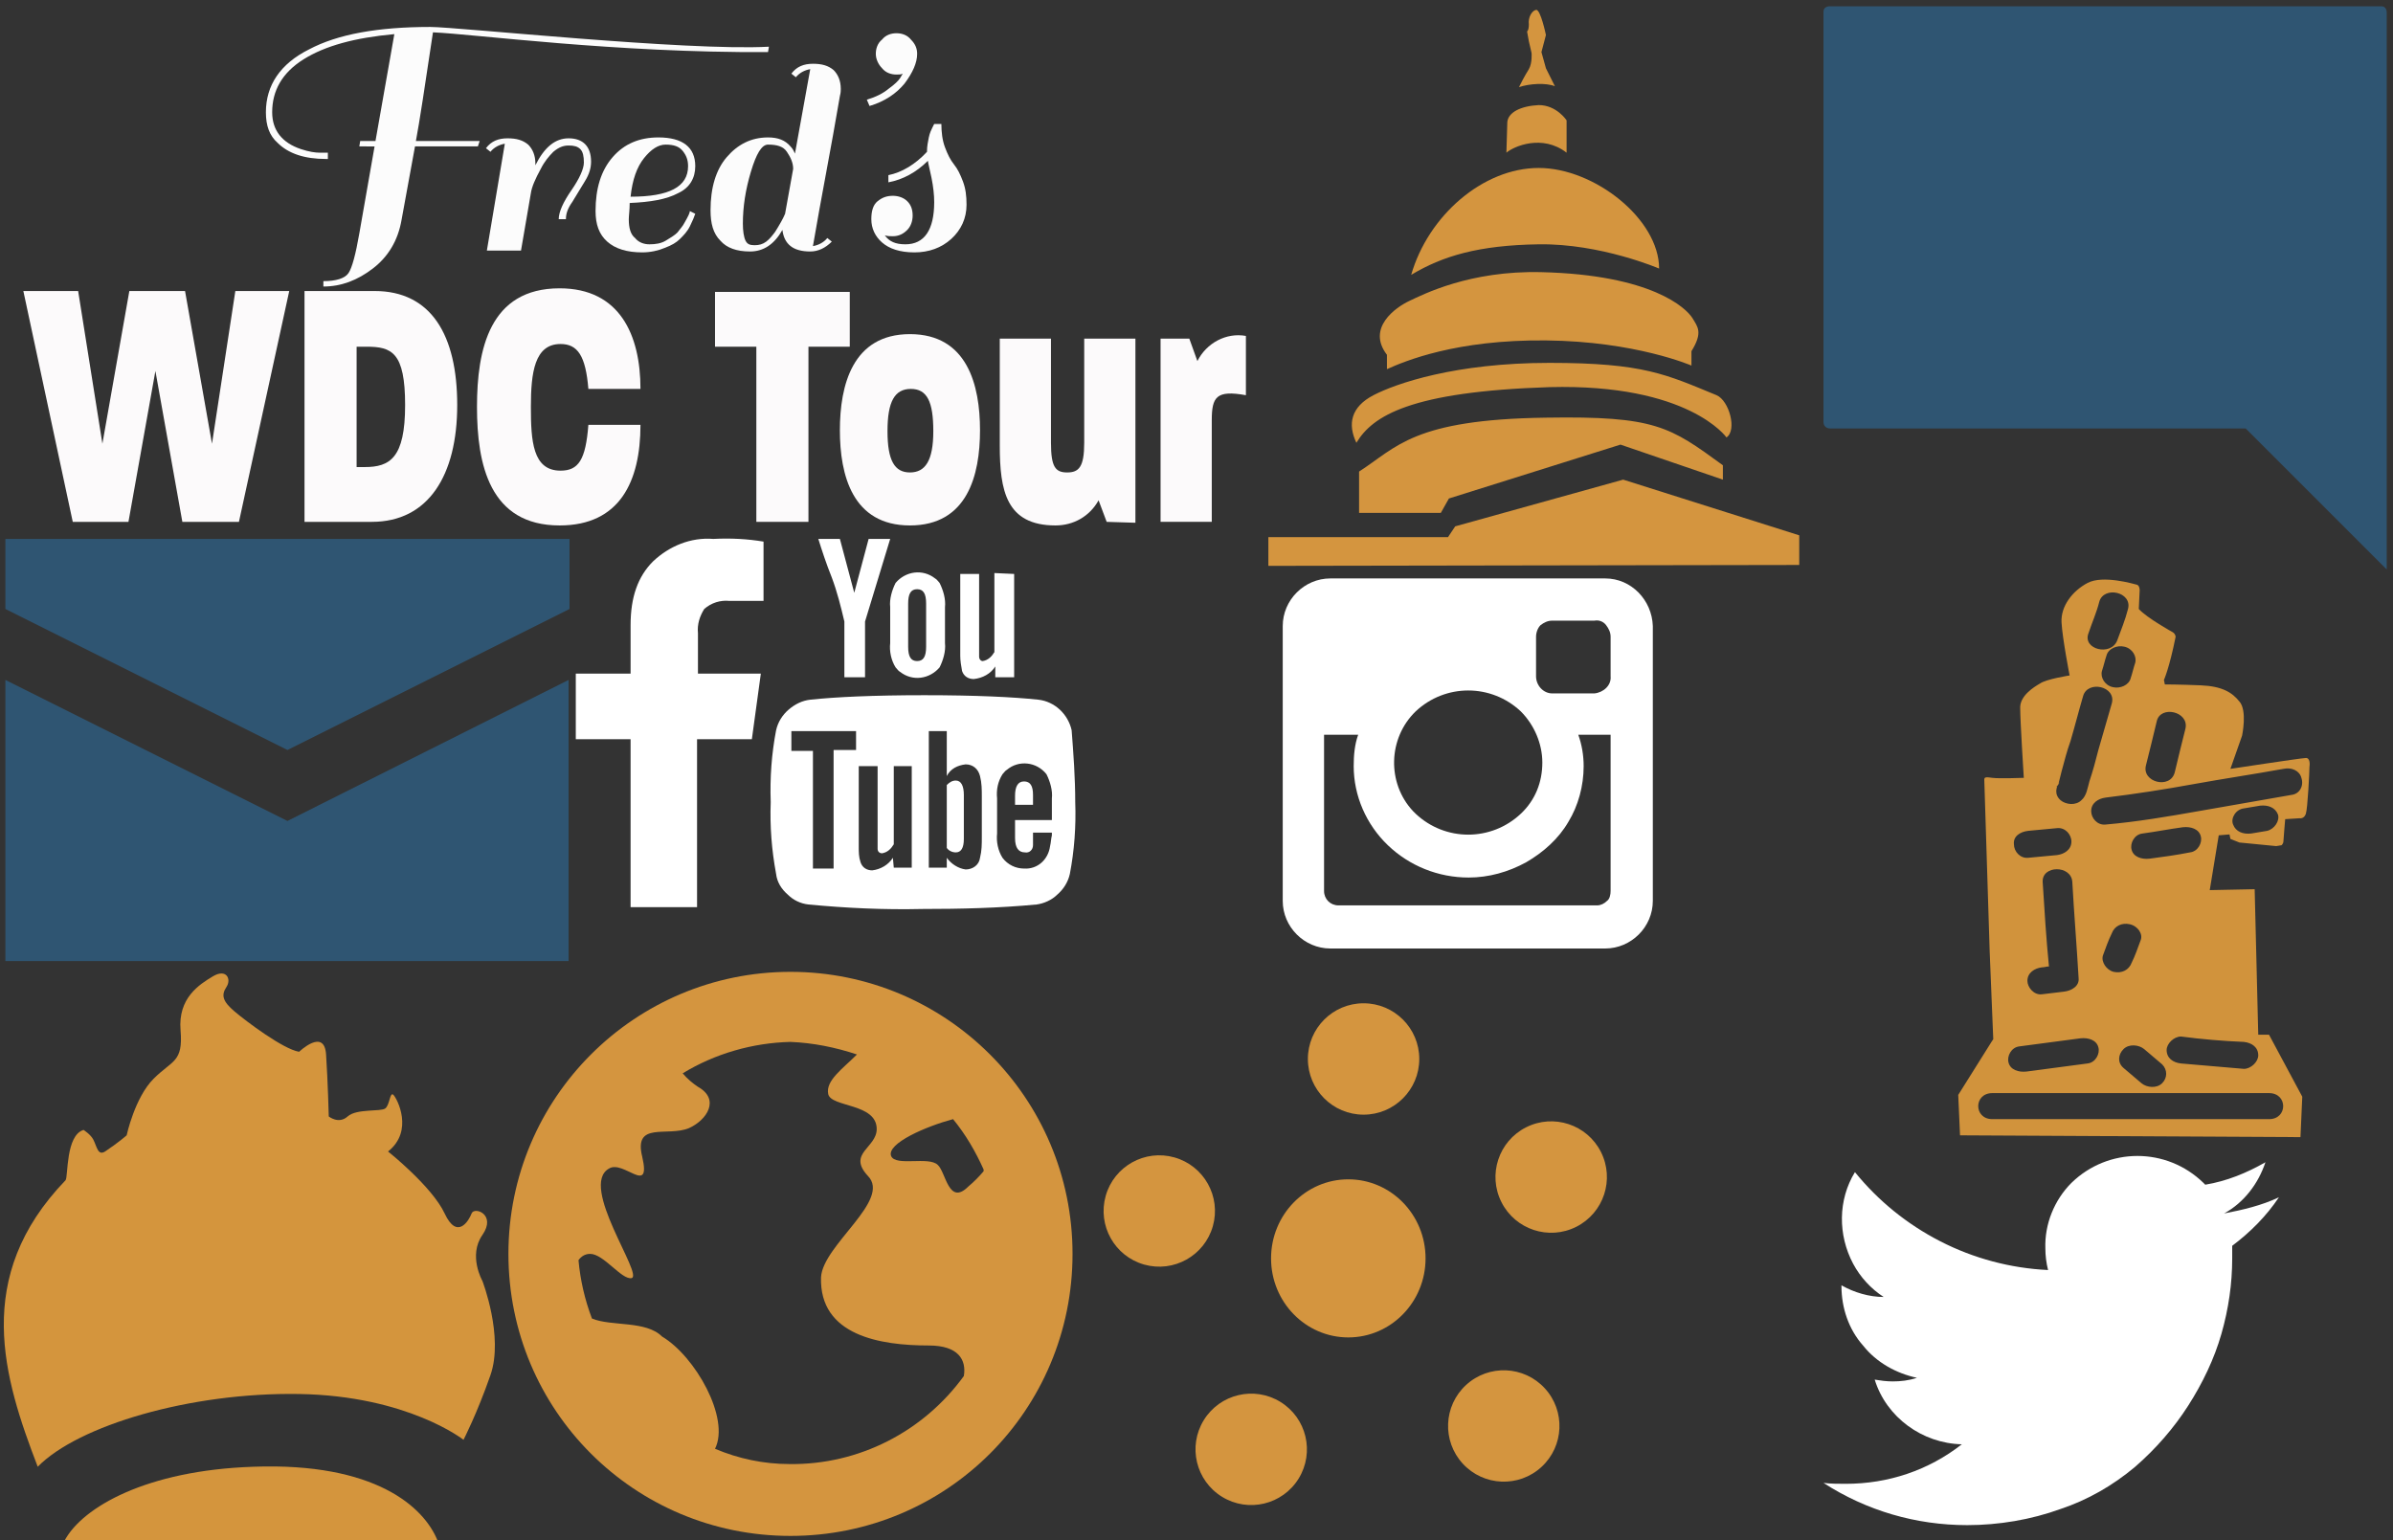 <?xml version="1.0" encoding="utf-8"?>
<!-- Generator: Adobe Illustrator 21.1.0, SVG Export Plug-In . SVG Version: 6.00 Build 0)  -->
<svg version="1.1" id="youtube" xmlns="http://www.w3.org/2000/svg" xmlns:xlink="http://www.w3.org/1999/xlink" x="0px" y="0px"
	 width="266.4px" height="171.5px" viewBox="0 0 266.4 171.5" style="enable-background:new 0 0 266.4 171.5;" xml:space="preserve"
	>
<rect x="0" y="0" width="266.4" height="171.5" fill="#333333" stroke="none"/>
<style type="text/css">
	.st0{fill:#2F5572;}
	.st1{fill:#FFFFFF;}
	.st2{fill:#D4953F;}
	.st3{fill:#FCFAFB;}
	.st4{fill:#FCFCFC;}
	.st5{fill:#D4953D;}
	.st6{fill:#D1933C;}
</style>
<title>sprite-0f9283b3</title>
<path class="st0" d="M203.7,0.7c-0.4,0-0.7,0.2-0.7,0.6v0.1V47c0,0.4,0.3,0.7,0.7,0.7l0,0H250l15.7,15.7v-62c0-0.4-0.2-0.7-0.6-0.7
	l0,0L203.7,0.7L203.7,0.7z"/>
<path class="st1" d="M85,60.3v6.6h-3.8c-1-0.1-2,0.2-2.8,0.9c-0.5,0.8-0.8,1.7-0.7,2.7V75h7l-1,7.3h-6.1V101h-7.4V82.3h-6.1V75h6.1
	v-5.4c0-3.1,0.8-5.4,2.5-7.1c1.8-1.7,4.2-2.7,6.7-2.5C81.4,59.9,83.2,60,85,60.3z"/>
<path class="st2" d="M88,108.2c-17.3,0-31.4,14-31.4,31.4S70.6,171,88,171s31.4-14,31.4-31.4S105.3,108.2,88,108.2z M88,116
	c2.5,0.1,5,0.6,7.4,1.4c-1.6,1.6-3.5,2.9-3.2,4.4s5.4,1,5.4,3.9c0,2.1-3.3,2.7-1,5.2c2.7,2.7-5,7.7-5.2,11.3
	c-0.2,6.5,6.6,7.6,12,7.6c3.3,0,4.2,1.6,3.9,3.4c-4.5,6.2-11.7,9.9-19.4,9.8c-2.9,0-5.7-0.6-8.3-1.7c1.7-3.4-2.2-10.3-5.9-12.5
	c-1.8-1.8-5.6-1.1-7.8-2c-0.8-2.1-1.3-4.3-1.5-6.5c0.3-0.4,0.7-0.7,1.3-0.7c1.5,0,3.5,2.9,4.6,2.7c1.4-0.3-5.9-10.3-2.5-12.2
	c1.6-1,4.7,3.1,3.7-1.3c-1-4,2.8-2.2,5.2-3.2c2-0.9,3.5-3.2,1-4.6c-0.6-0.4-1.2-0.9-1.7-1.5C79.6,117.3,83.8,116.1,88,116L88,116z
	 M106.1,124.6c1.4,1.7,2.5,3.6,3.4,5.6v0.2c-0.5,0.6-1.1,1.2-1.7,1.7c-2.2,2.2-2.5-1.6-3.4-2.4c-1-1-4.7,0.2-5.2-1
	C98.7,127.3,103.1,125.4,106.1,124.6z"/>
<path class="st1" d="M179.3,99.2V81.8h-3.6c0.4,1.1,0.6,2.3,0.6,3.5c0,2.2-0.6,4.4-1.7,6.2c-1.1,1.9-2.8,3.4-4.7,4.5
	c-2,1.1-4.2,1.7-6.4,1.7c-3.4,0-6.6-1.3-9-3.6c-2.4-2.3-3.8-5.5-3.8-8.8c0-1.2,0.1-2.4,0.5-3.5h-3.8v17.4c0,0.9,0.7,1.6,1.6,1.6l0,0
	h28.8c0.4,0,0.8-0.2,1.1-0.5C179.2,100.1,179.3,99.6,179.3,99.2z M171.7,84.9c0-2.1-0.9-4.2-2.4-5.7c-3.3-3.1-8.4-3.1-11.7,0
	c-3.1,3-3.2,8-0.3,11.1c0.1,0.1,0.2,0.2,0.3,0.3c3.3,3.1,8.4,3.1,11.7,0C170.9,89.1,171.7,87.1,171.7,84.9L171.7,84.9z M179.3,75.3
	v-4.4c0-0.5-0.2-0.9-0.5-1.3s-0.8-0.6-1.3-0.5h-4.7c-0.5,0-0.9,0.2-1.3,0.5c-0.3,0.3-0.5,0.8-0.5,1.3v4.4c0,1,0.8,1.9,1.8,1.9l0,0
	h4.7C178.5,77.1,179.4,76.3,179.3,75.3L179.3,75.3L179.3,75.3L179.3,75.3z M184,69.7v30.6c0,2.9-2.4,5.3-5.3,5.3h-30.6
	c-2.9,0-5.3-2.4-5.3-5.3V69.7c0-2.9,2.4-5.3,5.3-5.3h30.6C181.6,64.4,183.9,66.8,184,69.7L184,69.7z"/>
<path class="st0" d="M0.6,60v7.8L32,83.5l31.4-15.7V60H0.6z M0.6,75.7V107h62.7V75.7L32,91.4L0.6,75.7z"/>
<path class="st1" d="M253.7,133.3c-1.4,2.1-3.2,3.9-5.2,5.4v1.4c0,2.8-0.4,5.6-1.2,8.4c-0.8,2.8-2.1,5.5-3.7,8
	c-1.6,2.5-3.6,4.8-5.9,6.8c-2.5,2.1-5.3,3.7-8.3,4.7c-3.3,1.2-6.9,1.8-10.4,1.8c-5.7,0-11.2-1.6-16-4.7c0.8,0.1,1.7,0.1,2.5,0.1
	c4.7,0,9.2-1.5,12.9-4.4c-4.4-0.1-8.4-3-9.7-7.2c0.6,0.1,1.3,0.2,2,0.2c0.9,0,1.8-0.1,2.7-0.4c-2.3-0.5-4.5-1.7-6-3.6
	c-1.6-1.8-2.4-4.2-2.4-6.6v-0.1c1.4,0.8,3.1,1.3,4.7,1.3c-1.4-0.9-2.6-2.2-3.4-3.7c-1.7-3.2-1.7-7.1,0.2-10.2
	c2.6,3.2,5.8,5.8,9.5,7.7s7.8,3,12,3.2c-0.2-0.8-0.3-1.6-0.3-2.4c-0.1-2.7,1-5.4,2.9-7.3c4.1-4,10.6-4,14.7,0l0.2,0.2
	c2.4-0.4,4.6-1.3,6.7-2.5c-0.8,2.4-2.4,4.5-4.6,5.7C249.7,134.7,251.8,134.2,253.7,133.3z"/>
<path class="st1" d="M107.3,88.5v4.9c0,1-0.3,1.5-0.9,1.5c-0.4,0-0.8-0.2-1-0.5v-7c0.3-0.3,0.6-0.5,1-0.5
	C107,86.9,107.3,87.5,107.3,88.5z M115,88.5v1.1h-2v-1c0-1,0.3-1.6,1-1.6S115,87.5,115,88.5L115,88.5z M92.8,83.5h2.5v-2.1h-7.2v2.2
	h2.4v13.1h2.3L92.8,83.5z M99.5,96.6h2V85.3h-2V94c-0.3,0.5-0.7,0.9-1.3,1c-0.3,0-0.5-0.2-0.5-0.5l0,0l0,0c0-0.3,0-0.5,0-0.8v-8.4
	h-2.1v9c0,0.6,0,1.1,0.2,1.7s0.7,0.9,1.3,0.9c0.9-0.1,1.8-0.6,2.3-1.4L99.5,96.6L99.5,96.6z M109.3,93.2v-4.5c0-0.8,0-1.5-0.2-2.3
	s-0.8-1.3-1.6-1.3c-0.9,0.1-1.7,0.5-2.1,1.3v-5h-2v15.2h2v-1.1c0.5,0.7,1.3,1.2,2.1,1.3c0.8,0,1.5-0.5,1.6-1.3
	C109.3,94.7,109.3,94,109.3,93.2L109.3,93.2z M117.1,93v-0.3H115c0,0.5,0,0.9,0,1.4s-0.4,0.9-0.9,0.8c-0.7,0-1.1-0.5-1.1-1.6v-2h4.1
	v-2.4c0.1-0.9-0.2-1.9-0.6-2.7c-1.1-1.4-3.1-1.6-4.4-0.5c-0.2,0.1-0.3,0.3-0.5,0.5c-0.5,0.8-0.7,1.7-0.6,2.7v3.9
	c-0.1,0.9,0.1,1.9,0.6,2.7c0.6,0.8,1.5,1.2,2.4,1.2c1.5,0.1,2.7-1,2.9-2.5C117,93.8,117,93.4,117.1,93L117.1,93z M103.1,72v-4.8
	c0-1.1-0.3-1.6-1-1.6s-1,0.5-1,1.6V72c0,1.1,0.3,1.6,1,1.6C102.8,73.6,103.1,73.1,103.1,72z M119.7,89.3c0.1,2.7-0.1,5.4-0.6,8
	c-0.2,0.9-0.7,1.7-1.4,2.3c-0.6,0.6-1.5,1-2.3,1.1c-4.2,0.4-8.5,0.5-12.7,0.5c-4.3,0.1-8.5-0.1-12.7-0.5c-0.9-0.1-1.7-0.5-2.3-1.1
	c-0.7-0.6-1.2-1.4-1.3-2.3c-0.5-2.7-0.7-5.3-0.6-8c-0.1-2.7,0.1-5.4,0.6-8c0.2-0.9,0.7-1.7,1.4-2.3c0.7-0.6,1.5-1,2.4-1.1
	c2.8-0.3,7-0.5,12.7-0.5s9.9,0.2,12.7,0.5c1.8,0.2,3.3,1.6,3.7,3.4C119.5,83.9,119.7,86.6,119.7,89.3z M96.7,60h2.4l-2.8,9.2v6.2H94
	v-6.2c-0.4-1.7-0.8-3.3-1.4-4.9c-0.6-1.5-1.1-3-1.5-4.3h2.4l1.6,6L96.7,60z M105.2,67.6v4c0.1,0.9-0.2,1.9-0.6,2.7
	c-1.1,1.3-3,1.6-4.4,0.5c-0.2-0.1-0.3-0.3-0.5-0.5c-0.5-0.8-0.7-1.8-0.6-2.7v-4c-0.1-0.9,0.2-1.9,0.6-2.7c1.1-1.3,3-1.6,4.4-0.5
	c0.2,0.1,0.3,0.3,0.5,0.5C105,65.7,105.3,66.7,105.2,67.6z M112.9,63.9v11.5h-2.1v-1.2c-0.5,0.8-1.4,1.3-2.4,1.4
	c-0.6,0-1.1-0.3-1.3-0.9c-0.1-0.6-0.2-1.1-0.2-1.7v-9.1h2.1v8.4c0,0.3,0,0.5,0,0.8s0.2,0.5,0.4,0.5l0,0l0,0c0.6-0.1,1-0.5,1.3-1
	v-8.8L112.9,63.9L112.9,63.9z"/>
<g>
	<path class="st3" d="M26.6,58.1h-6.3l-3-16.8l-3,16.8H8.1L2.6,32.4h6.1l2.7,17l3-17h6.2l3,17l2.6-17h6L26.6,58.1z"/>
	<path class="st3" d="M41.4,58.1h-7.5V32.4h7.8c6.3,0,9.2,4.9,9.2,12.7S47.7,58.1,41.4,58.1z M40.8,38.6h-1.1V52h0.9
		c2.8,0,4.5-1,4.5-6.9S43.6,38.6,40.8,38.6z"/>
	<path class="st3" d="M62.3,58.5c-7.8,0-9.2-6.8-9.2-13.2s1.4-13.2,9.2-13.2c6.7,0,9,5.2,9,11.2h-5.8c-0.3-3.7-1.2-5-3.1-5
		c-2.9,0-3.3,3.2-3.3,7s0.2,7.1,3.3,7.1c2,0,2.8-1.2,3.1-5.1h5.8C71.3,53.6,69,58.5,62.3,58.5z"/>
	<path class="st3" d="M90,38.6v19.5h-5.8V38.6h-4.6v-6.1h15v6.1H90z"/>
	<path class="st3" d="M101.3,58.5c-6.4,0-7.8-5.6-7.8-10.6s1.4-10.7,7.8-10.7s7.8,5.7,7.8,10.7S107.7,58.5,101.3,58.5z M101.4,43.3
		c-1.8,0-2.6,1.4-2.6,4.7s0.8,4.6,2.5,4.6s2.6-1.3,2.6-4.6S103.2,43.3,101.4,43.3z"/>
	<path class="st3" d="M123.2,58.1l-0.9-2.4c-1,1.8-2.8,2.8-4.8,2.8c-5.5,0-6.2-3.9-6.2-8.9V37.7h5.7v11.6c0,2.7,0.5,3.3,1.8,3.3
		s1.9-0.6,1.9-3.3V37.7h5.7v20.5L123.2,58.1L123.2,58.1z"/>
	<path class="st3" d="M134.9,46.8v11.3h-5.7V37.7h3.2l0.9,2.5c1-2,3.2-3.2,5.4-2.8V44C135.4,43.4,134.9,44.2,134.9,46.8z"/>
</g>
<g>
	<path class="st4" d="M85.5,5.8c-17,0.1-32.6-2-37.3-2.2c-0.9,6-1.5,10-1.9,12.1h7.1l-0.2,0.6h-7l-1.5,8.2c-0.4,2.3-1.5,4.1-3.2,5.4
		s-3.5,2-5.5,2v-0.6c1.4,0,2.4-0.3,2.8-0.9c0.4-0.6,0.8-2.1,1.2-4.4l1.7-9.7H40l0.1-0.6h1.7l2.1-11.9c-4.4,0.4-7.7,1.3-10.1,2.8
		s-3.5,3.5-3.5,5.9c0,2,1.1,3.4,3.2,4.1c0.9,0.3,1.6,0.4,2.1,0.4c0.6,0,0.9,0,0.9,0v0.7h-0.2c-2.4,0-4.2-0.6-5.4-1.8
		c-0.9-0.8-1.3-1.9-1.3-3.4c0-3,1.6-5.4,4.8-7C37.6,3.8,42.1,3,47.9,3c3,0,28.5,2.7,37.7,2.2L85.5,5.8z"/>
	<path class="st4" d="M54.1,16.5c0.6-0.8,1.4-1.1,2.4-1.1s1.7,0.2,2.3,0.7c0.5,0.5,0.8,1.2,0.8,2.1v0.2c1-2,2.2-3,3.7-3
		c1.6,0,2.5,0.9,2.5,2.6c0,0.7-0.2,1.4-0.7,2.2c-0.5,0.8-0.9,1.5-1.4,2.3c-0.5,0.7-0.7,1.3-0.7,1.9h-0.8c0-0.8,0.5-1.9,1.4-3.2
		c0.9-1.3,1.4-2.4,1.4-3.1s-0.1-1.2-0.4-1.5s-0.7-0.4-1.3-0.4s-1.1,0.2-1.7,0.7c-0.5,0.5-1,1.1-1.4,1.9c-0.6,1.1-1,2-1.1,2.7l0,0
		L58,27.9h-3.8l2-11.9c-0.6,0.1-1.2,0.4-1.6,0.9L54.1,16.5z"/>
	<path class="st4" d="M73.3,15.3c2.7,0,4.1,1.1,4.1,3.2c0,1.3-0.6,2.4-1.9,3c-1.3,0.7-3.1,1-5.4,1.1c0,0.8-0.1,1.4-0.1,1.8
		c0,1,0.2,1.7,0.7,2.1c0.4,0.5,1,0.7,1.6,0.7c0.7,0,1.3-0.1,1.8-0.4s1-0.6,1.3-0.9c0.3-0.4,0.6-0.7,0.8-1.1c0.4-0.7,0.6-1.1,0.6-1.3
		l0.6,0.3c-0.1,0.3-0.3,0.8-0.6,1.4c-0.3,0.6-0.7,1-1.1,1.4s-0.9,0.7-1.7,1c-0.7,0.3-1.6,0.5-2.5,0.5c-1.7,0-3-0.4-3.9-1.2
		c-0.9-0.8-1.3-1.9-1.3-3.4c0-2.5,0.6-4.5,1.9-6S71.2,15.3,73.3,15.3z M76,16.8c-0.4-0.5-1-0.7-1.9-0.7c-0.8,0-1.6,0.5-2.4,1.5
		s-1.3,2.4-1.5,4.3c4.3,0,6.4-1.1,6.4-3.4C76.6,17.8,76.4,17.3,76,16.8z"/>
	<path class="st4" d="M90.2,28c-1.9,0-2.9-0.8-3.1-2.4C86.2,27.2,85,28,83.5,28s-2.6-0.4-3.3-1.2c-0.8-0.8-1.1-1.9-1.1-3.4
		c0-2.5,0.6-4.5,1.8-5.9c1.2-1.4,2.7-2.2,4.6-2.2c1.1,0,1.9,0.3,2.5,1c0.3,0.3,0.4,0.6,0.5,0.8l1.7-9.4c-0.6,0.1-1.2,0.4-1.6,0.9
		l-0.5-0.4c0.6-0.8,1.4-1.1,2.4-1.1s1.7,0.2,2.3,0.7c0.5,0.5,0.8,1.2,0.8,2.1c0,0.2,0,0.4-0.1,0.8c-1,5.9-2.1,11.4-3,16.7
		c0.6-0.1,1.2-0.4,1.6-0.9l0.5,0.4C91.9,27.6,91.1,28,90.2,28z M83,26.8c0.2,0.4,0.5,0.5,1,0.5s0.9-0.1,1.3-0.4s0.7-0.7,1-1.1
		c0.5-0.8,0.9-1.5,1.1-2l0.9-5c0-0.7-0.3-1.3-0.7-1.9c-0.4-0.6-1.1-0.8-2.1-0.8c-0.7,0-1.3,1-1.9,3s-0.9,3.9-0.9,5.8
		C82.7,25.7,82.8,26.4,83,26.8z"/>
	<path class="st4" d="M98.2,7.6c-0.4-0.4-0.7-1-0.7-1.6s0.2-1.2,0.7-1.6c0.4-0.5,1-0.7,1.6-0.7s1.2,0.2,1.6,0.7
		c0.5,0.5,0.7,1,0.7,1.6c0,1-0.5,2.1-1.4,3.3c-0.9,1.1-2.2,2-3.9,2.5l-0.3-0.7c1-0.3,1.8-0.7,2.4-1.2c0.7-0.5,1.1-0.9,1.3-1.2
		l0.3-0.5c-0.2,0.1-0.4,0.1-0.7,0.1C99.2,8.3,98.6,8.1,98.2,7.6z"/>
	<path class="st4" d="M100.8,27.2c2.1,0,3.2-1.6,3.2-4.7c0-0.8-0.1-1.7-0.3-2.7c-0.2-1-0.4-1.7-0.4-1.9c-1.3,1.3-2.8,2.1-4.4,2.4
		v-0.8c1.5-0.3,3-1.2,4.3-2.6v-0.1c0-0.5,0.1-1,0.2-1.5s0.3-0.9,0.4-1.1l0.2-0.4h0.8c0,0.9,0.1,1.8,0.4,2.6c0.3,0.8,0.6,1.4,1,1.9
		s0.7,1.1,1,1.9s0.4,1.6,0.4,2.6c0,1.5-0.6,2.8-1.7,3.8s-2.5,1.5-4.1,1.5S99,27.7,98.2,27S97,25.4,97,24.4c0-0.9,0.2-1.6,0.7-2
		s1-0.6,1.7-0.6c0.6,0,1.2,0.2,1.6,0.6s0.6,0.9,0.6,1.6c0,0.6-0.2,1.2-0.6,1.6s-0.9,0.7-1.6,0.7c-0.3,0-0.6,0-0.9-0.1
		C99,26.9,99.7,27.2,100.8,27.2z"/>
</g>
<g>
	<g>
		<path class="st2" d="M184.7,29.9c0-5.5-7.2-11.2-13.4-11.2S159,24,157.1,30.6c3.5-2.1,7.5-3.3,14.2-3.4
			C178.2,27.1,184.7,29.9,184.7,29.9z M154.4,41.1c2-0.9,7.7-3.3,17.7-3.2s16.2,2.8,16.2,2.8v-1.6c1.3-2.1,0.7-2.7,0.1-3.7
			c-0.7-1.1-4.5-4.8-16.8-5.1c-8-0.2-13.2,2.5-14.7,3.2s-4.8,3-2.5,6V41.1z M174.4,17v-3.6c0,0-1.1-1.7-3.1-1.7
			c-2,0.1-3.4,0.8-3.5,1.9l-0.1,3.4C168.5,16.3,171.7,14.9,174.4,17z M169.1,9.7c1.2-0.4,3-0.5,4-0.1l-1-2l-0.5-1.8l0.5-1.9
			c0,0-0.6-2.9-1.1-2.8c-0.5,0.1-0.9,0.9-0.8,1.6c0,0.7-0.2,0.8-0.2,0.8l0.2,1.1l0.3,1.3c0,0,0.1,1.1-0.3,1.8
			C169.7,8.5,169.3,9.3,169.1,9.7z M172.5,43.1c15.5-0.4,19.7,5.6,19.7,5.6c1.2-0.8,0.3-4.1-1.1-4.7c-5.6-2.3-8.1-3.6-18.6-3.6
			s-17.1,2.3-19.6,3.6s-2.9,3.2-1.9,5.3C152.8,46.3,157,43.6,172.5,43.1z M172.1,46.5c-14.8,0.2-16.6,3.3-20.8,6v4.6h9.1l0.9-1.6
			l19.1-6l11.4,3.9v-1.6C185.9,47.5,184.3,46.3,172.1,46.5z M180.7,53.4L162,58.6l-0.8,1.2h-20V63l59.1-0.1v-3.3L180.7,53.4z"/>
	</g>
</g>
<g>
	<g>
		<path class="st5" d="M53.7,142.6c0,0-1.6-2.8,0-5.1s-0.9-3.2-1.2-2.4s-1.6,3-3,0s-6.3-6.9-6.3-6.9c2.9-2.3,1-5.9,0.6-6.3
			s-0.4,1.1-0.9,1.5s-3.2,0-4.2,0.9s-2.1,0-2.1,0s-0.1-3.9-0.3-6.9s-3-0.3-3-0.3c-1.8-0.3-5.9-3.4-7.2-4.5c-1.3-1.1-1.5-1.8-0.9-2.7
			s0-2.1-1.5-1.2s-3.9,2.4-3.6,6s-0.9,3.3-3,5.4s-3,6.3-3,6.3s-0.9,0.8-2.4,1.8c-0.8,0.5-0.9-0.5-1.3-1.3c-0.3-0.6-1.1-1.1-1.1-1.1
			c-2,0.6-1.7,5.2-2,5.6c-10.4,10.8-6.9,22-3.1,31.9c4.5-4.6,17-8.3,29.1-8.1s18.3,5.1,18.3,5.1s1.5-2.9,3-7.2
			S53.7,142.6,53.7,142.6z M28.2,163.3c-11.9,0.4-19,4.5-21,8.2h41.5C47.2,167.8,41.8,162.8,28.2,163.3z"/>
	</g>
</g>
<circle class="st2" cx="151.8" cy="117.9" r="6.2"/>
<ellipse transform="matrix(0.272 -0.962 0.962 0.272 -35.832 222.326)" class="st2" cx="129.1" cy="134.9" rx="6.2" ry="6.2"/>
<ellipse transform="matrix(0.524 -0.852 0.852 0.524 -71.162 195.387)" class="st2" cx="139.2" cy="161.4" rx="6.2" ry="6.2"/>
<ellipse transform="matrix(0.736 -0.677 0.677 0.736 -63.307 155.213)" class="st2" cx="167.4" cy="158.8" rx="6.2" ry="6.2"/>
<ellipse transform="matrix(0.893 -0.451 0.451 0.893 -40.527 91.906)" class="st2" cx="172.6" cy="131" rx="6.2" ry="6.2"/>
<ellipse class="st2" cx="150.1" cy="140.1" rx="8.6" ry="8.8"/>
<g>
	<path class="st6" d="M256.6,84.4c-0.4,0-8.3,1.2-8.3,1.2l1.3-3.7c0,0,0.6-2.8-0.3-3.8c-0.8-1-1.9-1.7-4.3-1.8s-4-0.1-4-0.1
		l-0.1-0.5c0,0,0.6-1.3,1.3-4.8c0,0,0-0.3-0.3-0.5c0,0-2.9-1.6-3.8-2.6l0.1-2.1c0,0,0-0.5-0.3-0.6c-0.4-0.1-3.8-1.1-5.5-0.2
		s-3,2.6-2.9,4.4c0.1,1.8,0.9,5.9,0.9,5.9s-2.6,0.4-3.3,0.9c-0.7,0.4-2.3,1.4-2.2,2.8c0,1.4,0.4,7.7,0.4,7.7s-2.8,0.1-3.5,0
		s-0.9-0.1-0.9,0.2c0,0.2,0.6,19.1,0.6,19.1l0.4,9.8l-0.2,0.3l-3.7,5.9l0.2,4.5l37.9,0.2l0.2-4.5l-3.7-6.9h-1.2L251,99l-5,0.1l1-6.1
		l1.2-0.1l0.1,0.5l1,0.4l4.1,0.4l0.6-0.1c0,0,0.2-0.2,0.2-0.4c0-0.2,0.2-2.5,0.2-2.5l1.6-0.1c0,0,0.5,0.1,0.7-0.5
		c0.2-0.6,0.4-4.7,0.4-5.2C257.2,84.7,257,84.3,256.6,84.4z M238.9,85.2c0.4-1.6,0.8-3.2,1.2-4.9c0.4-1.8,3.6-1.1,3.2,0.8
		c-0.4,1.6-0.8,3.2-1.2,4.9C241.6,87.9,238.4,87.1,238.9,85.2z M237.7,73.8c-0.2,0.6-0.3,1.1-0.5,1.7c-0.2,0.8-1.2,1.2-2,1
		c-0.9-0.2-1.4-1.1-1.2-1.8c0.2-0.6,0.3-1.1,0.5-1.7c0.2-0.8,1.2-1.2,2-1C237.4,72.2,237.9,73.1,237.7,73.8z M232.5,70.5
		c0.4-1.2,0.9-2.3,1.2-3.5c0.5-1.8,3.7-1.1,3.2,0.8c-0.3,1.2-0.8,2.4-1.2,3.5C235,73.1,231.8,72.3,232.5,70.5z M229.2,87.1
		c0.1-0.4,0.2-0.8,0.3-1.2c0.3-1.1,0.6-2.3,1-3.4c0.5-1.7,0.9-3.3,1.4-5c0.5-1.8,3.7-1.1,3.2,0.8c-0.5,1.7-1,3.5-1.5,5.2
		c-0.3,1.2-0.6,2.3-1,3.5c-0.2,0.7-0.3,1.6-0.9,2.1c-0.6,0.6-1.7,0.5-2.3,0c-0.7-0.6-0.6-1.5,0-2.1c-0.2,0.2-0.3,0.3-0.3,0.4
		c0,0,0,0,0,0c-0.1,0.3-0.3,0.3,0,0C229.1,87.4,229.2,87.2,229.2,87.1z M227.4,98.2c-0.1-1.9,3.2-1.9,3.3,0
		c0.2,3.6,0.5,7.2,0.7,10.7c0.1,0.9-0.8,1.4-1.6,1.5c-0.8,0.1-1.7,0.2-2.5,0.3c-0.9,0.1-1.6-0.8-1.6-1.5c0-0.9,0.8-1.4,1.6-1.5
		c0.3,0,0.5-0.1,0.8-0.1C227.8,104.6,227.6,101.4,227.4,98.2z M225.8,92.5c1.1-0.1,2.1-0.2,3.2-0.3c0.9-0.1,1.6,0.7,1.6,1.5
		c0,0.9-0.8,1.4-1.6,1.5c-1.1,0.1-2.1,0.2-3.2,0.3c-0.9,0.1-1.6-0.7-1.6-1.5C224.1,93.1,224.9,92.6,225.8,92.5z M224.8,116.5
		c2.3-0.3,4.5-0.6,6.8-0.9c0.9-0.1,1.8,0.2,2,1c0.2,0.7-0.3,1.7-1.2,1.8c-2.3,0.3-4.5,0.6-6.8,0.9c-0.9,0.1-1.8-0.2-2-1
		C223.4,117.6,223.9,116.6,224.8,116.5z M252.6,121.7c2.1,0,2.1,2.9,0,2.9c-1.3,0-2.6,0-3.8,0c-5.5,0-11.1,0-16.6,0
		c-3.5,0-6.9,0-10.4,0c-2.1,0-2.1-2.9,0-2.9c1.3,0,2.6,0,3.8,0c5.5,0,11.1,0,16.6,0C245.7,121.7,249.2,121.7,252.6,121.7z
		 M239.3,95.6c-0.9,0.1-1.8-0.2-2-1c-0.2-0.7,0.3-1.7,1.2-1.8c1.5-0.2,3-0.5,4.5-0.7c0.9-0.1,1.8,0.2,2,1c0.2,0.7-0.3,1.7-1.2,1.8
		C242.3,95.2,240.8,95.4,239.3,95.6z M240.7,120.6c-0.6,0.6-1.7,0.5-2.3,0c-0.7-0.6-1.3-1.1-2-1.7c-0.7-0.6-0.6-1.5,0-2.1
		c0.6-0.6,1.7-0.5,2.3,0c0.7,0.6,1.3,1.1,2,1.7C241.3,119.1,241.3,120,240.7,120.6z M238.3,104.7c-0.3,0.8-0.6,1.7-1,2.5
		c-0.3,0.8-1.1,1.2-2,1c-0.8-0.2-1.4-1.1-1.2-1.8c0.3-0.8,0.6-1.7,1-2.5c0.3-0.8,1.1-1.2,2-1C238,103.1,238.6,104,238.3,104.7z
		 M249.8,116c0.9,0.1,1.6,0.6,1.6,1.5c0,0.7-0.8,1.5-1.6,1.5c-2.3-0.2-4.6-0.4-7-0.6c-0.9-0.1-1.6-0.6-1.6-1.5
		c0-0.7,0.8-1.5,1.6-1.5C245.1,115.7,247.4,115.9,249.8,116z M252.4,92.5c-0.6,0.1-1.2,0.2-1.8,0.3c-0.9,0.1-1.7-0.2-2-1
		c-0.3-0.7,0.3-1.7,1.2-1.8c0.6-0.1,1.2-0.2,1.8-0.3c0.9-0.1,1.7,0.2,2,1C253.8,91.4,253.2,92.3,252.4,92.5z M255.1,88.5
		c-3.4,0.6-6.9,1.2-10.3,1.8c-3.4,0.6-6.9,1.2-10.4,1.5c-0.9,0.1-1.6-0.7-1.6-1.5c0-0.9,0.8-1.4,1.6-1.5c3.3-0.4,6.5-0.9,9.8-1.5
		c3.3-0.6,6.7-1.1,10-1.7c0.9-0.2,1.8,0.2,2,1C256.5,87.5,256,88.4,255.1,88.5z"/>
</g>
</svg>
